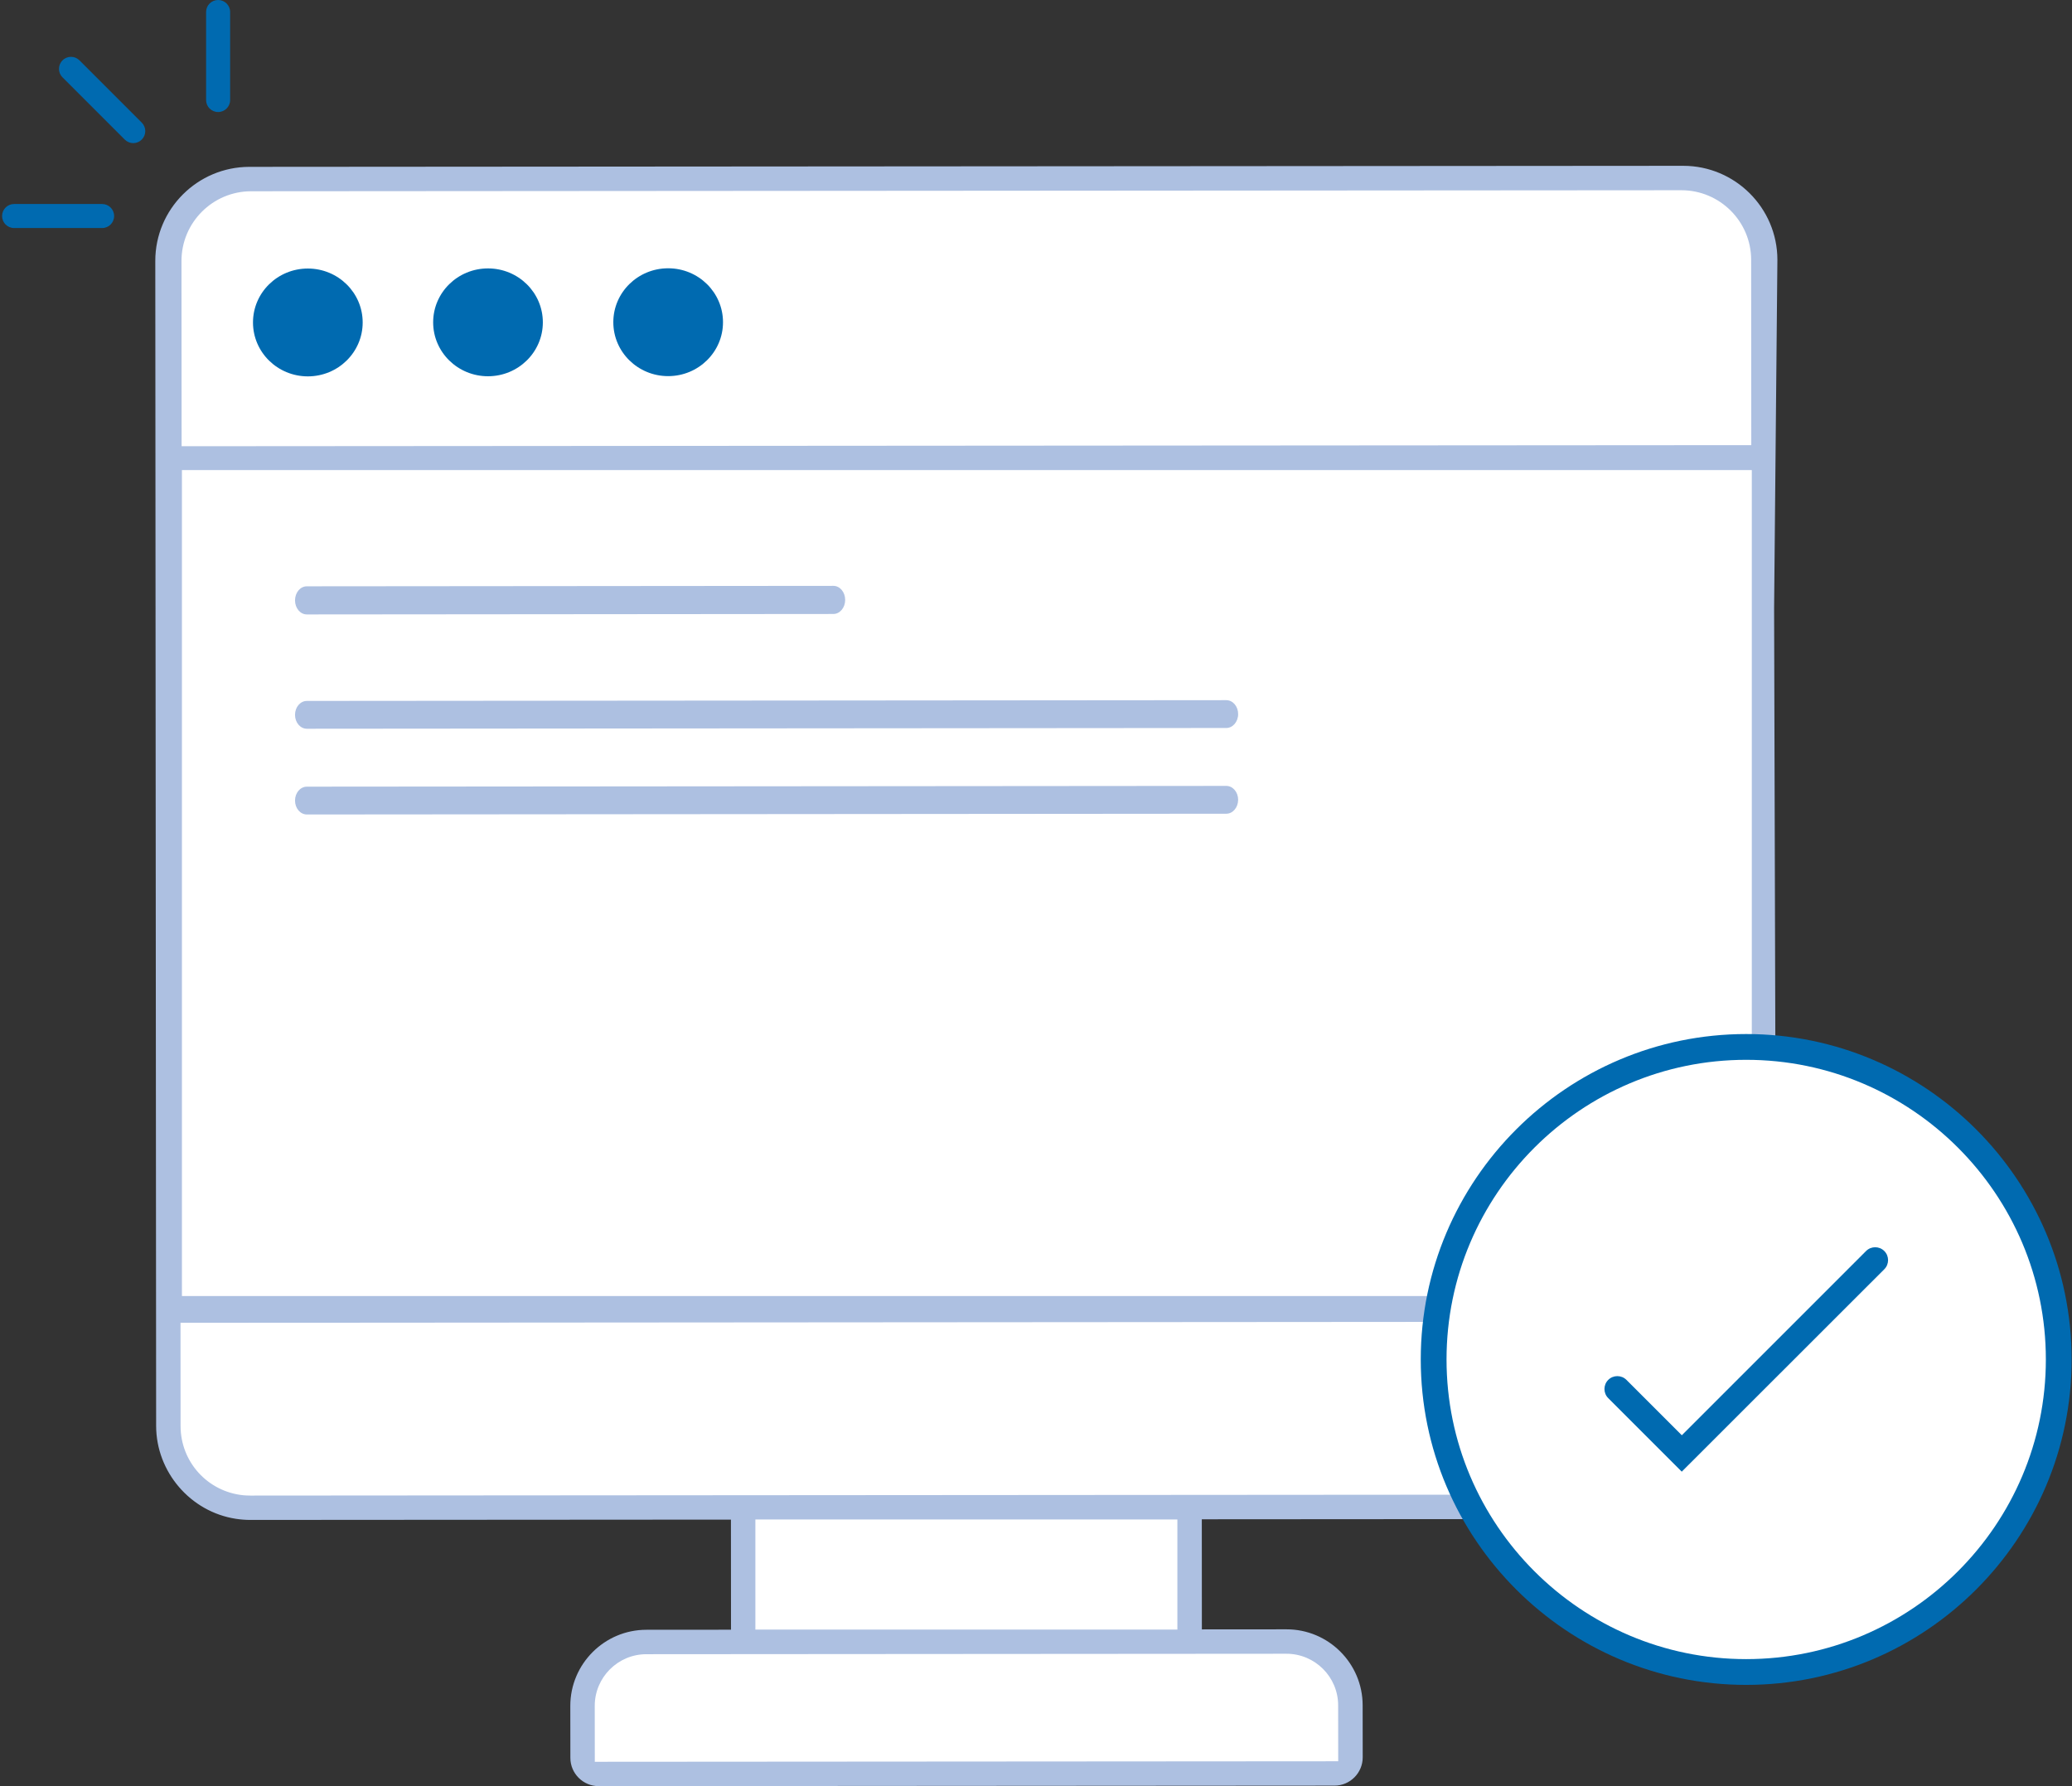 <?xml version="1.0" encoding="UTF-8"?>
<svg width="290px" height="250px" viewBox="0 0 290 250" version="1.1" xmlns="http://www.w3.org/2000/svg" xmlns:xlink="http://www.w3.org/1999/xlink">
    <rect x="0" y="0" width="290" height="250" fill="#333333" stroke="none"/>
    <!-- Generator: sketchtool 56 (101010) - https://sketch.com -->
    <title>00CEAB9B-EB0C-4F4F-BE85-83441A8FAB39</title>
    <desc>Created with sketchtool.</desc>
    <g id="Page-1" stroke="none" stroke-width="1" fill="none" fill-rule="evenodd">
        <g id="Error-404-Copy" transform="translate(-158, -248)" fill-rule="nonzero">
            <g id="done2" transform="translate(158, 248)">
                <g id="Group" transform="translate(21.292, 23)">
                    <path d="M214.293,0.208 L13.608,0.353 C6.342,0.362 0.434,6.267 0.443,13.53 L0.561,176.581 C0.57,183.029 5.374,188.618 11.744,189.586 C12.395,189.685 13.074,189.739 13.752,189.739 L81.012,189.694 L81.021,205.105 L69.178,205.114 C63.306,205.114 58.529,209.898 58.529,215.768 L58.538,223.048 C58.538,225.227 60.32,227 62.501,227 L100.067,226.973 L165.481,226.928 C167.661,226.928 169.435,225.155 169.435,222.966 L169.426,215.686 C169.426,209.817 164.64,205.042 158.768,205.051 L146.924,205.06 L146.915,189.649 L214.175,189.604 C214.854,189.604 215.523,189.55 216.175,189.45 C222.544,188.473 227.349,182.866 227.34,176.427 L227.014,62.158 L227.475,13.358 C227.466,6.105 221.558,0.208 214.293,0.208 Z" id="Path" fill="#ADC0E1"></path>
                    <path d="M4.108,13.53 C4.108,8.148 8.478,3.771 13.861,3.771 L214.04,3.627 C219.423,3.627 223.802,7.995 223.802,13.376 L223.82,39.304 L4.126,39.458 L4.108,13.53 Z" id="Path" fill="#FFFFFF"></path>
                    <rect id="Rectangle" fill="#FFFFFF" x="84.432" y="189.676" width="59.063" height="15.411"></rect>
                    <path d="M223.92,176.427 C223.92,181.446 220.156,185.625 215.161,186.14 C214.827,186.176 214.501,186.185 214.166,186.185 L13.743,186.33 C13.409,186.33 13.083,186.312 12.757,186.285 C7.754,185.778 3.981,181.609 3.981,176.59 L3.972,162.147 L223.91,161.984 L223.92,176.427 Z" id="Path" fill="#FFFFFF"></path>
                    <rect id="Rectangle" fill="#FFFFFF" x="4.171" y="42.795" width="219.721" height="115.607"></rect>
                    <path d="M166.006,223.518 L61.958,223.59 L61.949,215.768 C61.949,211.779 65.188,208.533 69.178,208.533 L158.759,208.469 C162.749,208.469 165.997,211.707 165.997,215.695 L166.006,223.518 Z" id="Path" fill="#FFFFFF"></path>
                </g>
                <g id="Group" transform="translate(35.292, 37)" fill="#006AB0">
                    <ellipse id="Oval" cx="7.793" cy="8.133" rx="7.676" ry="7.547"></ellipse>
                    <ellipse id="Oval" cx="33.009" cy="8.116" rx="7.676" ry="7.547"></ellipse>
                    <ellipse id="Oval" cx="58.225" cy="8.098" rx="7.676" ry="7.547"></ellipse>
                </g>
                <path d="M116.64,85.936 L42.944,86 C42.029,86 41.292,85.123 41.292,84.032 C41.292,82.941 42.029,82.064 42.944,82.064 L116.64,82 C117.556,82 118.292,82.877 118.292,83.968 C118.292,85.059 117.547,85.936 116.64,85.936 Z" id="Path" fill="#ADC0E1"></path>
                <path d="M171.633,113.894 L42.951,114 C42.032,114 41.292,113.132 41.292,112.053 C41.292,110.974 42.032,110.106 42.951,110.106 L171.633,110 C172.553,110 173.292,110.868 173.292,111.947 C173.283,113.026 172.544,113.894 171.633,113.894 Z" id="Path" fill="#ADC0E1"></path>
                <path d="M171.633,101.894 L42.951,102 C42.032,102 41.292,101.132 41.292,100.053 C41.292,98.974 42.032,98.106 42.951,98.106 L171.633,98 C172.553,98 173.292,98.868 173.292,99.947 C173.292,101.026 172.544,101.894 171.633,101.894 Z" id="Path" fill="#ADC0E1"></path>
                <g id="Group" transform="translate(0.292, 0)" fill="#006AB0">
                    <path d="M30.235,15.68 C29.303,15.68 28.553,14.93 28.553,13.998 L28.553,1.682 C28.553,0.75 29.303,0 30.235,0 C31.168,0 31.918,0.75 31.918,1.682 L31.918,13.998 C31.918,14.93 31.168,15.68 30.235,15.68 Z" id="Path"></path>
                    <path d="M18.359,20.032 C17.929,20.032 17.499,19.867 17.17,19.538 L8.457,10.825 C7.799,10.167 7.799,9.106 8.457,8.448 C9.115,7.79 10.176,7.79 10.834,8.448 L19.547,17.161 C20.206,17.819 20.206,18.88 19.547,19.538 C19.218,19.867 18.789,20.032 18.359,20.032 Z" id="Path"></path>
                    <path d="M13.998,31.918 L1.682,31.918 C0.75,31.918 0,31.168 0,30.235 C0,29.303 0.75,28.553 1.682,28.553 L13.998,28.553 C14.93,28.553 15.68,29.303 15.68,30.235 C15.68,31.168 14.93,31.918 13.998,31.918 Z" id="Path"></path>
                </g>
                <g id="Group" transform="translate(198.292, 144)">
                    <circle id="Oval" fill="#FFFFFF" cx="46.108" cy="46.28" r="43.312"></circle>
                    <path d="M46.108,91.829 C20.989,91.829 0.559,71.399 0.559,46.28 C0.559,21.16 20.989,0.731 46.108,0.731 C71.228,0.731 91.657,21.16 91.657,46.28 C91.657,71.399 71.219,91.829 46.108,91.829 Z M46.108,4.338 C22.982,4.338 4.167,23.153 4.167,46.28 C4.167,69.406 22.982,88.221 46.108,88.221 C69.235,88.221 88.049,69.406 88.049,46.28 C88.049,23.153 69.235,4.338 46.108,4.338 Z" id="Shape" fill="#006AB0"></path>
                    <path d="M37.089,61.983 L26.797,51.691 C26.094,50.988 26.094,49.842 26.797,49.139 C27.501,48.435 28.646,48.435 29.35,49.139 L37.098,56.887 L62.885,31.1 C63.588,30.396 64.734,30.396 65.437,31.1 C66.141,31.803 66.141,32.949 65.437,33.652 L37.089,61.983 Z" id="Path" fill="#006AB0"></path>
                </g>
            </g>
        </g>
    </g>
</svg>